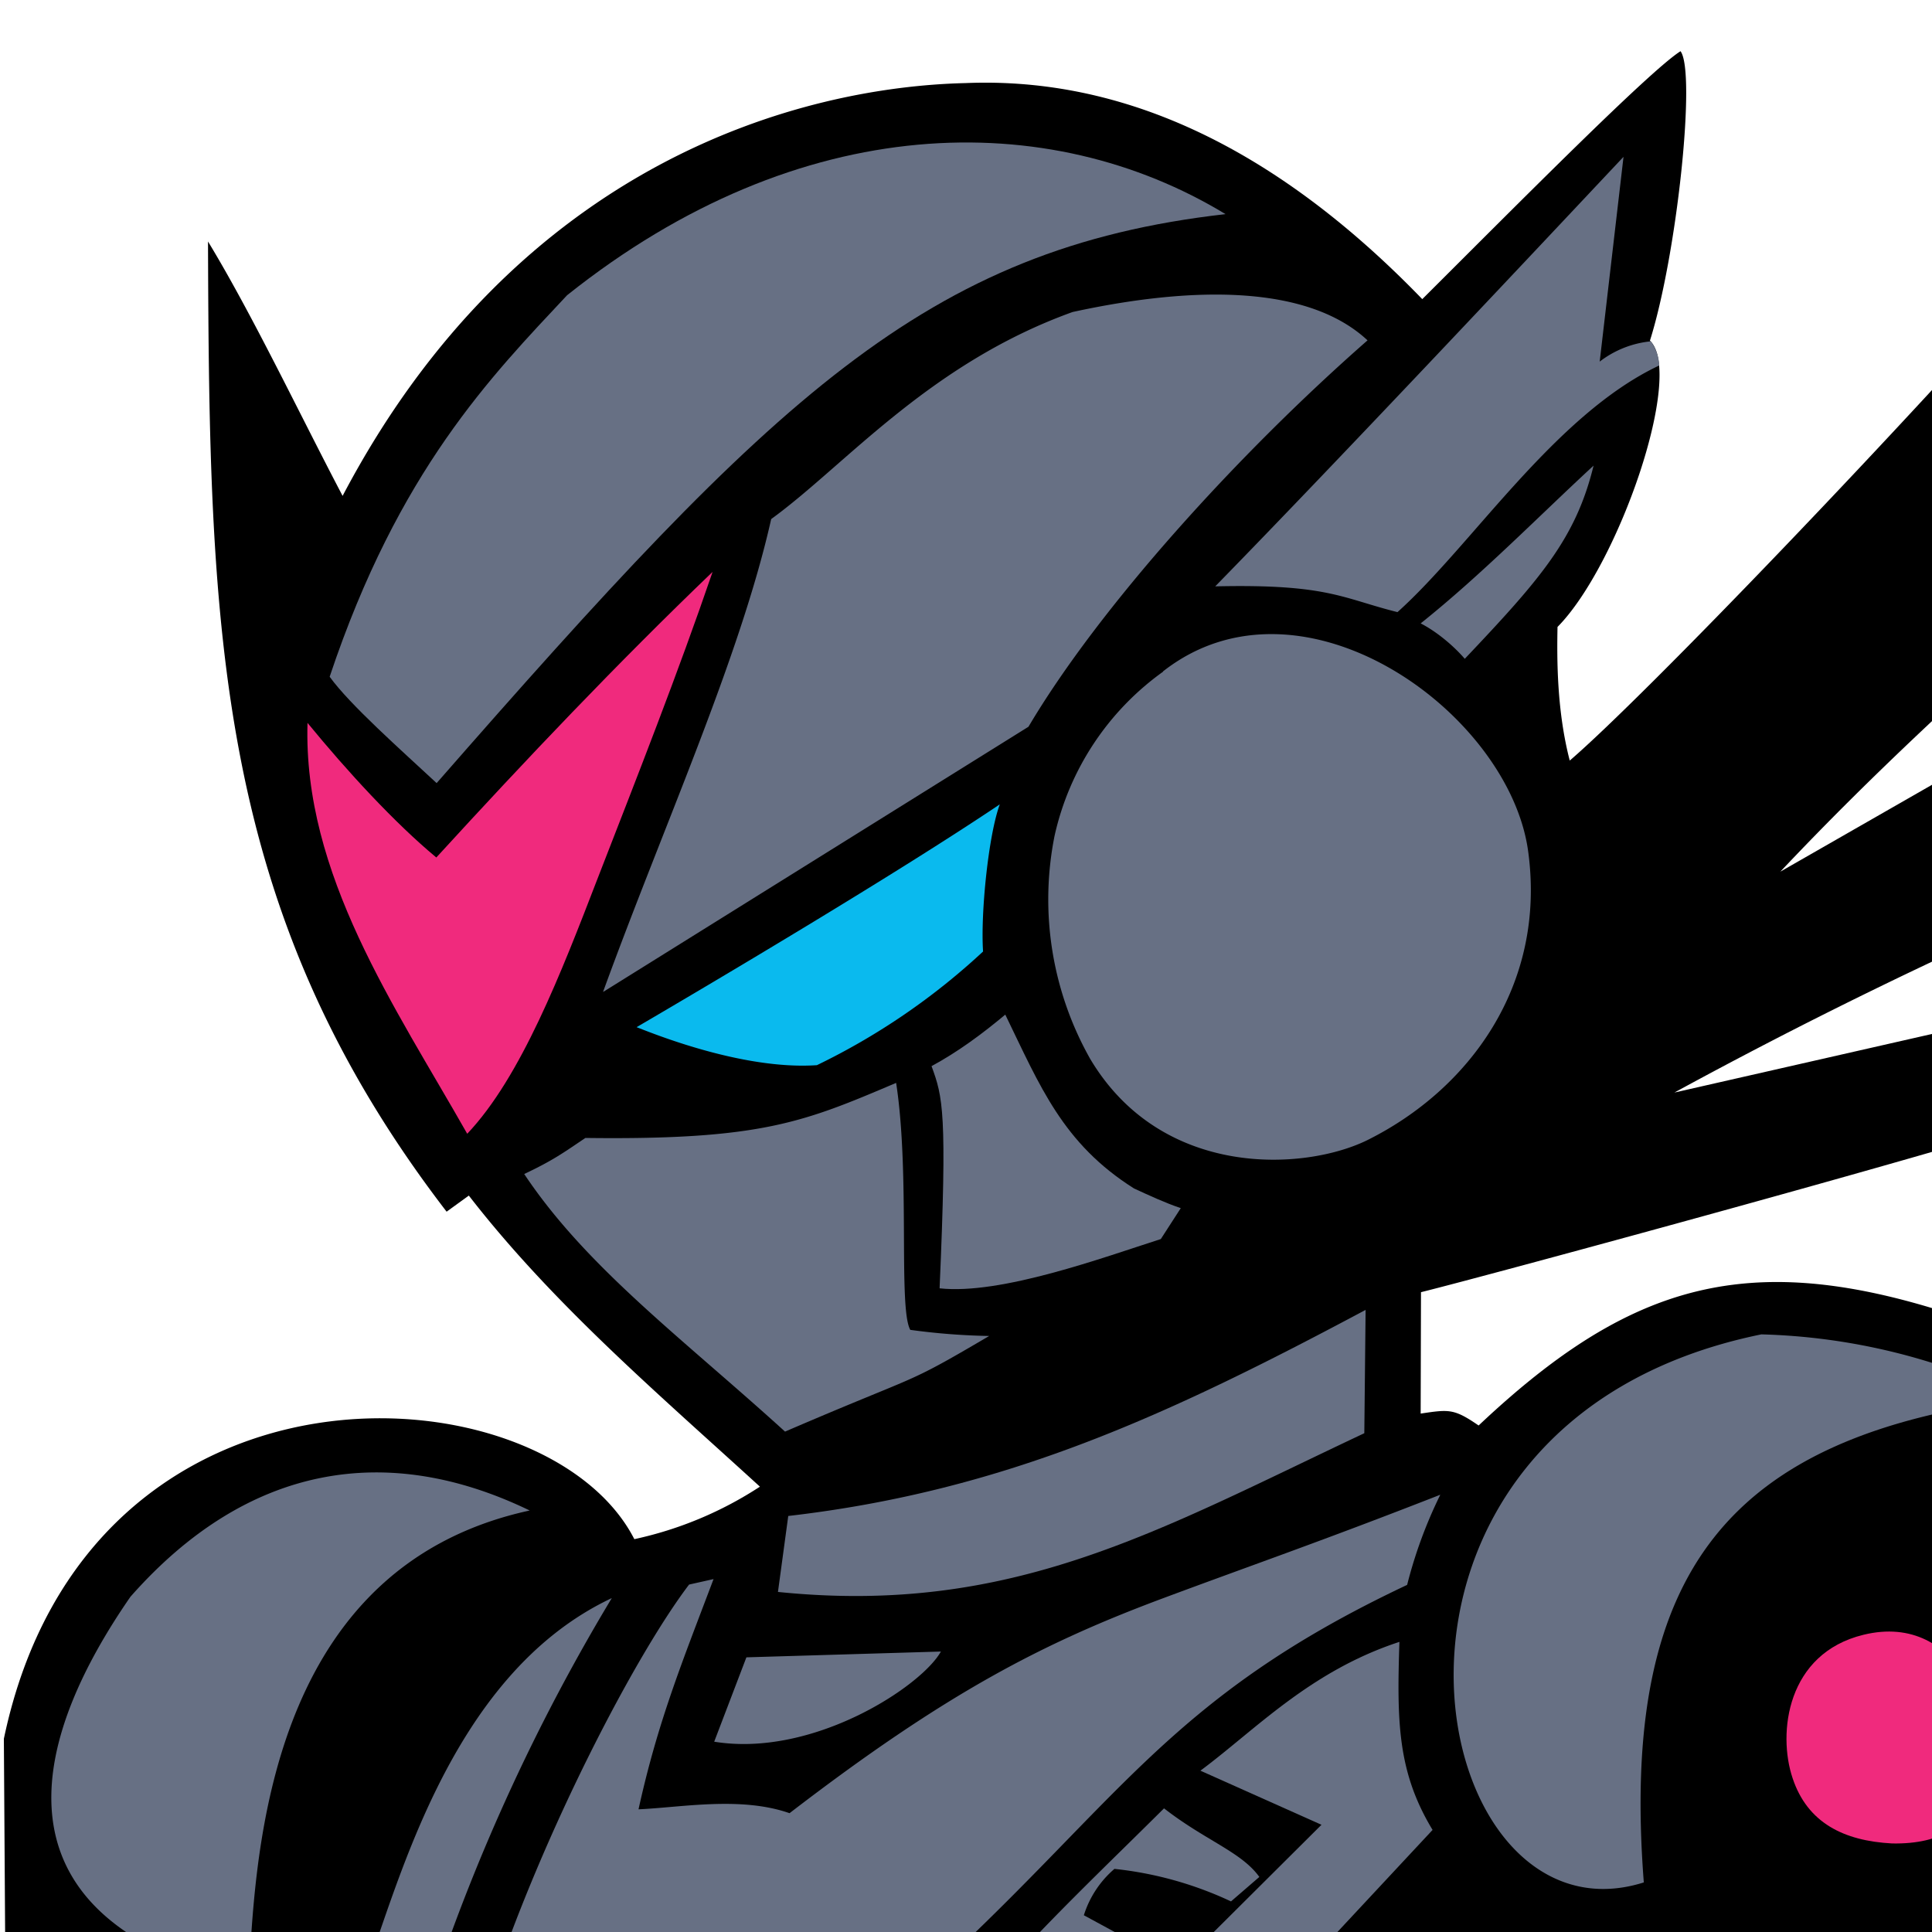 <svg xmlns="http://www.w3.org/2000/svg" width="128" height="128" viewBox="0 0 600 600">
  <g style="display:inline">
    <path d="M64.6 75.2c.4 121.4 2.2 207.5 74.1 301.1l6.9-5c26.1 33.7 59 61.7 90.4 90.4a116 116 0 0 1-39 16.3c-27.6-54-169.7-62.7-195.8 62l.5 76.8 638 .5-.5-196.6c-84.3-35.7-125.4-29.5-180 22-7.7-5.3-9.2-5-18-3.7l.1-37.7c20.3-5 173-46.5 198.5-55.7l-.2-33.5L520 339.3a1548 1548 0 0 1 119.7-58.7l-.2-59.5-86.6 49.6c30.1-31.9 57-56 86.8-83.3V77.2c-48 54.6-128.8 138.9-152.2 159-4-15.4-4-31.3-3.8-41.5 18.9-19.1 39.5-78.6 28.7-88.9 8.4-26.6 14.4-83.4 9.5-89.9-9.5 6-50.4 47.3-80.2 77-49.8-51.5-97.8-68.9-141.8-67.1C248.7 27 161 50.2 106.4 154c-13-24.7-28-56.3-41.8-79Z" style="display:inline;opacity:1;fill:#000;fill-opacity:1"/>
  </g>
  <g style="display:inline">
    <path d="M102.4 210.1c21.4-64 50.2-93.3 73.7-118.4 72.6-57.9 149.8-58.4 204.5-25.2-93.3 10.6-140.3 57-245 176.7-11.3-10.5-26.9-24.3-33.2-33Z" style="display:inline;opacity:1;fill:#677084;fill-opacity:1"/>
    <path d="M187.3 308c18.5-50.9 42.5-103.6 52.2-146.8 22.9-16.6 48.9-48.2 93.6-64.3 39-8.5 73.6-8 91.6 8.8-40.6 35.6-83.4 83-105.3 120l-132 82.3zM504.2 48.7c-24.1 25.6-87.5 93.2-126.8 133.4 35-.8 39.4 3.7 56.6 8 23.2-20.8 48.8-61.3 81.3-76.6a14 14 0 0 0-2.6-7.5 31 31 0 0 0-15.9 6.3zm-49.3 155.9c-3.7-4.3-9-8.6-13.7-11 18.8-15 37-33.6 53.7-49-5.5 22.6-16.5 35.2-40 60zm-93.7 3.9c43-33.7 107.6 12.7 113.4 56 5.6 41.3-18.2 73.8-50 89.6-19.6 9.6-63.8 12-86-25.2a100.7 100.7 0 0 1-11.1-69.3 85.5 85.5 0 0 1 33.7-51z" style="opacity:1;fill:#677084;fill-opacity:1"/>
    <path d="M291.8 400.1c2.4-55 1-59.4-2.5-69 8.3-4.5 15.7-10 22.9-16 10.8 22.2 17.8 40 40 54 4.8 2.2 9.5 4.4 14.5 6.1l-6.2 9.6c-17.8 5.7-49.7 17.4-68.7 15.3z" style="display:inline;opacity:1;fill:#677084;fill-opacity:1"/>
    <path d="M307.2 414.9c-27.2 16-19.7 10.9-63.4 29.7-31.9-29-61.6-50.9-81-80 9.1-4.3 12.3-6.7 19-11.2 54.8.7 68-5 96.5-17.1 4.4 28.5.6 70 4.4 76.7a206 206 0 0 0 24.5 1.9zm-65.6 79.5 3.2-23.6c67.4-7.8 118-31.3 179.3-64l-.4 38.3c-64.1 30.2-109.3 56.7-182 49.3zm-9.8 20.3 60.4-1.8c-6 10.8-39.7 33-70.4 28z" style="opacity:1;fill:#677084;fill-opacity:1"/>
    <path d="M95.5 224.5c12.3 15 27 31 40 41.8 28-30.6 56.3-60.4 85.8-88.7-10.7 31.3-23.3 63.3-35.7 95.2-11.3 29.3-23.8 61.7-40.5 79.3-22.4-39.5-51-80.6-49.6-127.6Z" style="opacity:1;fill:#f02a7d;fill-opacity:1"/>
    <path d="M164.5 469.1c-44.2-21.4-87.6-14.5-124 26.8-30.3 43.8-36.2 84 3.1 106.9a72.4 72.4 0 0 0 34 5c2.3-40.3 9.2-121.8 86.9-138.7z" style="display:inline;opacity:1;fill:#677084;fill-opacity:1"/>
    <path d="M112 616.6c11.1-28.2 26.6-96.1 78-120.3a606 606 0 0 0-55.8 121zm102-124.5c-16.7 22-45 76.3-61.4 125.5l132-.4c62.6-56.5 76.7-89.3 152.4-125a142 142 0 0 1 10.3-28c-36.8 14.4-58.6 21.9-85.7 32-37.6 14-67.6 29.4-116.4 66.9-15.2-5.3-33.5-1.8-46.9-1.2 6-27.3 13.6-45.8 23.3-71.5zm296.5 92.5c-69.7 22.1-99.9-142.3 36.5-170.2a194 194 0 0 1 80.8 20C537 445.9 503 487.8 510.5 584.6z" style="opacity:1;fill:#677084;fill-opacity:1"/>
    <path d="M307.1 617.3c16.7-19.2 36-37.4 54.4-55.7 13 10.1 24 13.5 29.6 21.3l-8.8 7.6a112.9 112.9 0 0 0-36.2-10.1 31.3 31.3 0 0 0-9.5 14.4l29.5 16 44.3-44.1-37.6-16.8c17.1-12.7 34-30.9 61.8-40-.8 24.8-.6 40.4 10.3 58.4L399.5 617z" style="opacity:1;fill:#677084;fill-opacity:1"/>
    <path d="M578.7 507.7c30.2-7.4 43.3 27.7 35.6 50-3 8.6-10.8 15.1-26.7 14.8-15-.8-26.3-6.4-30.9-20.3-4.7-14-1.8-38.7 22-44.5z" style="opacity:1;fill:#f02a7d;fill-opacity:1"/>
  </g>
  <g style="display:inline">
    <path d="M310.5 249.8c-3.5 9.4-6 33.7-5.2 45.7a209.9 209.9 0 0 1-51.6 35.3c-23.5 1.6-52-10.3-56-11.8 25.3-14.8 80.8-47.7 112.8-69.2z" style="display:inline;opacity:1;fill:#0abaee;fill-opacity:1"/>
  </g>
</svg>
